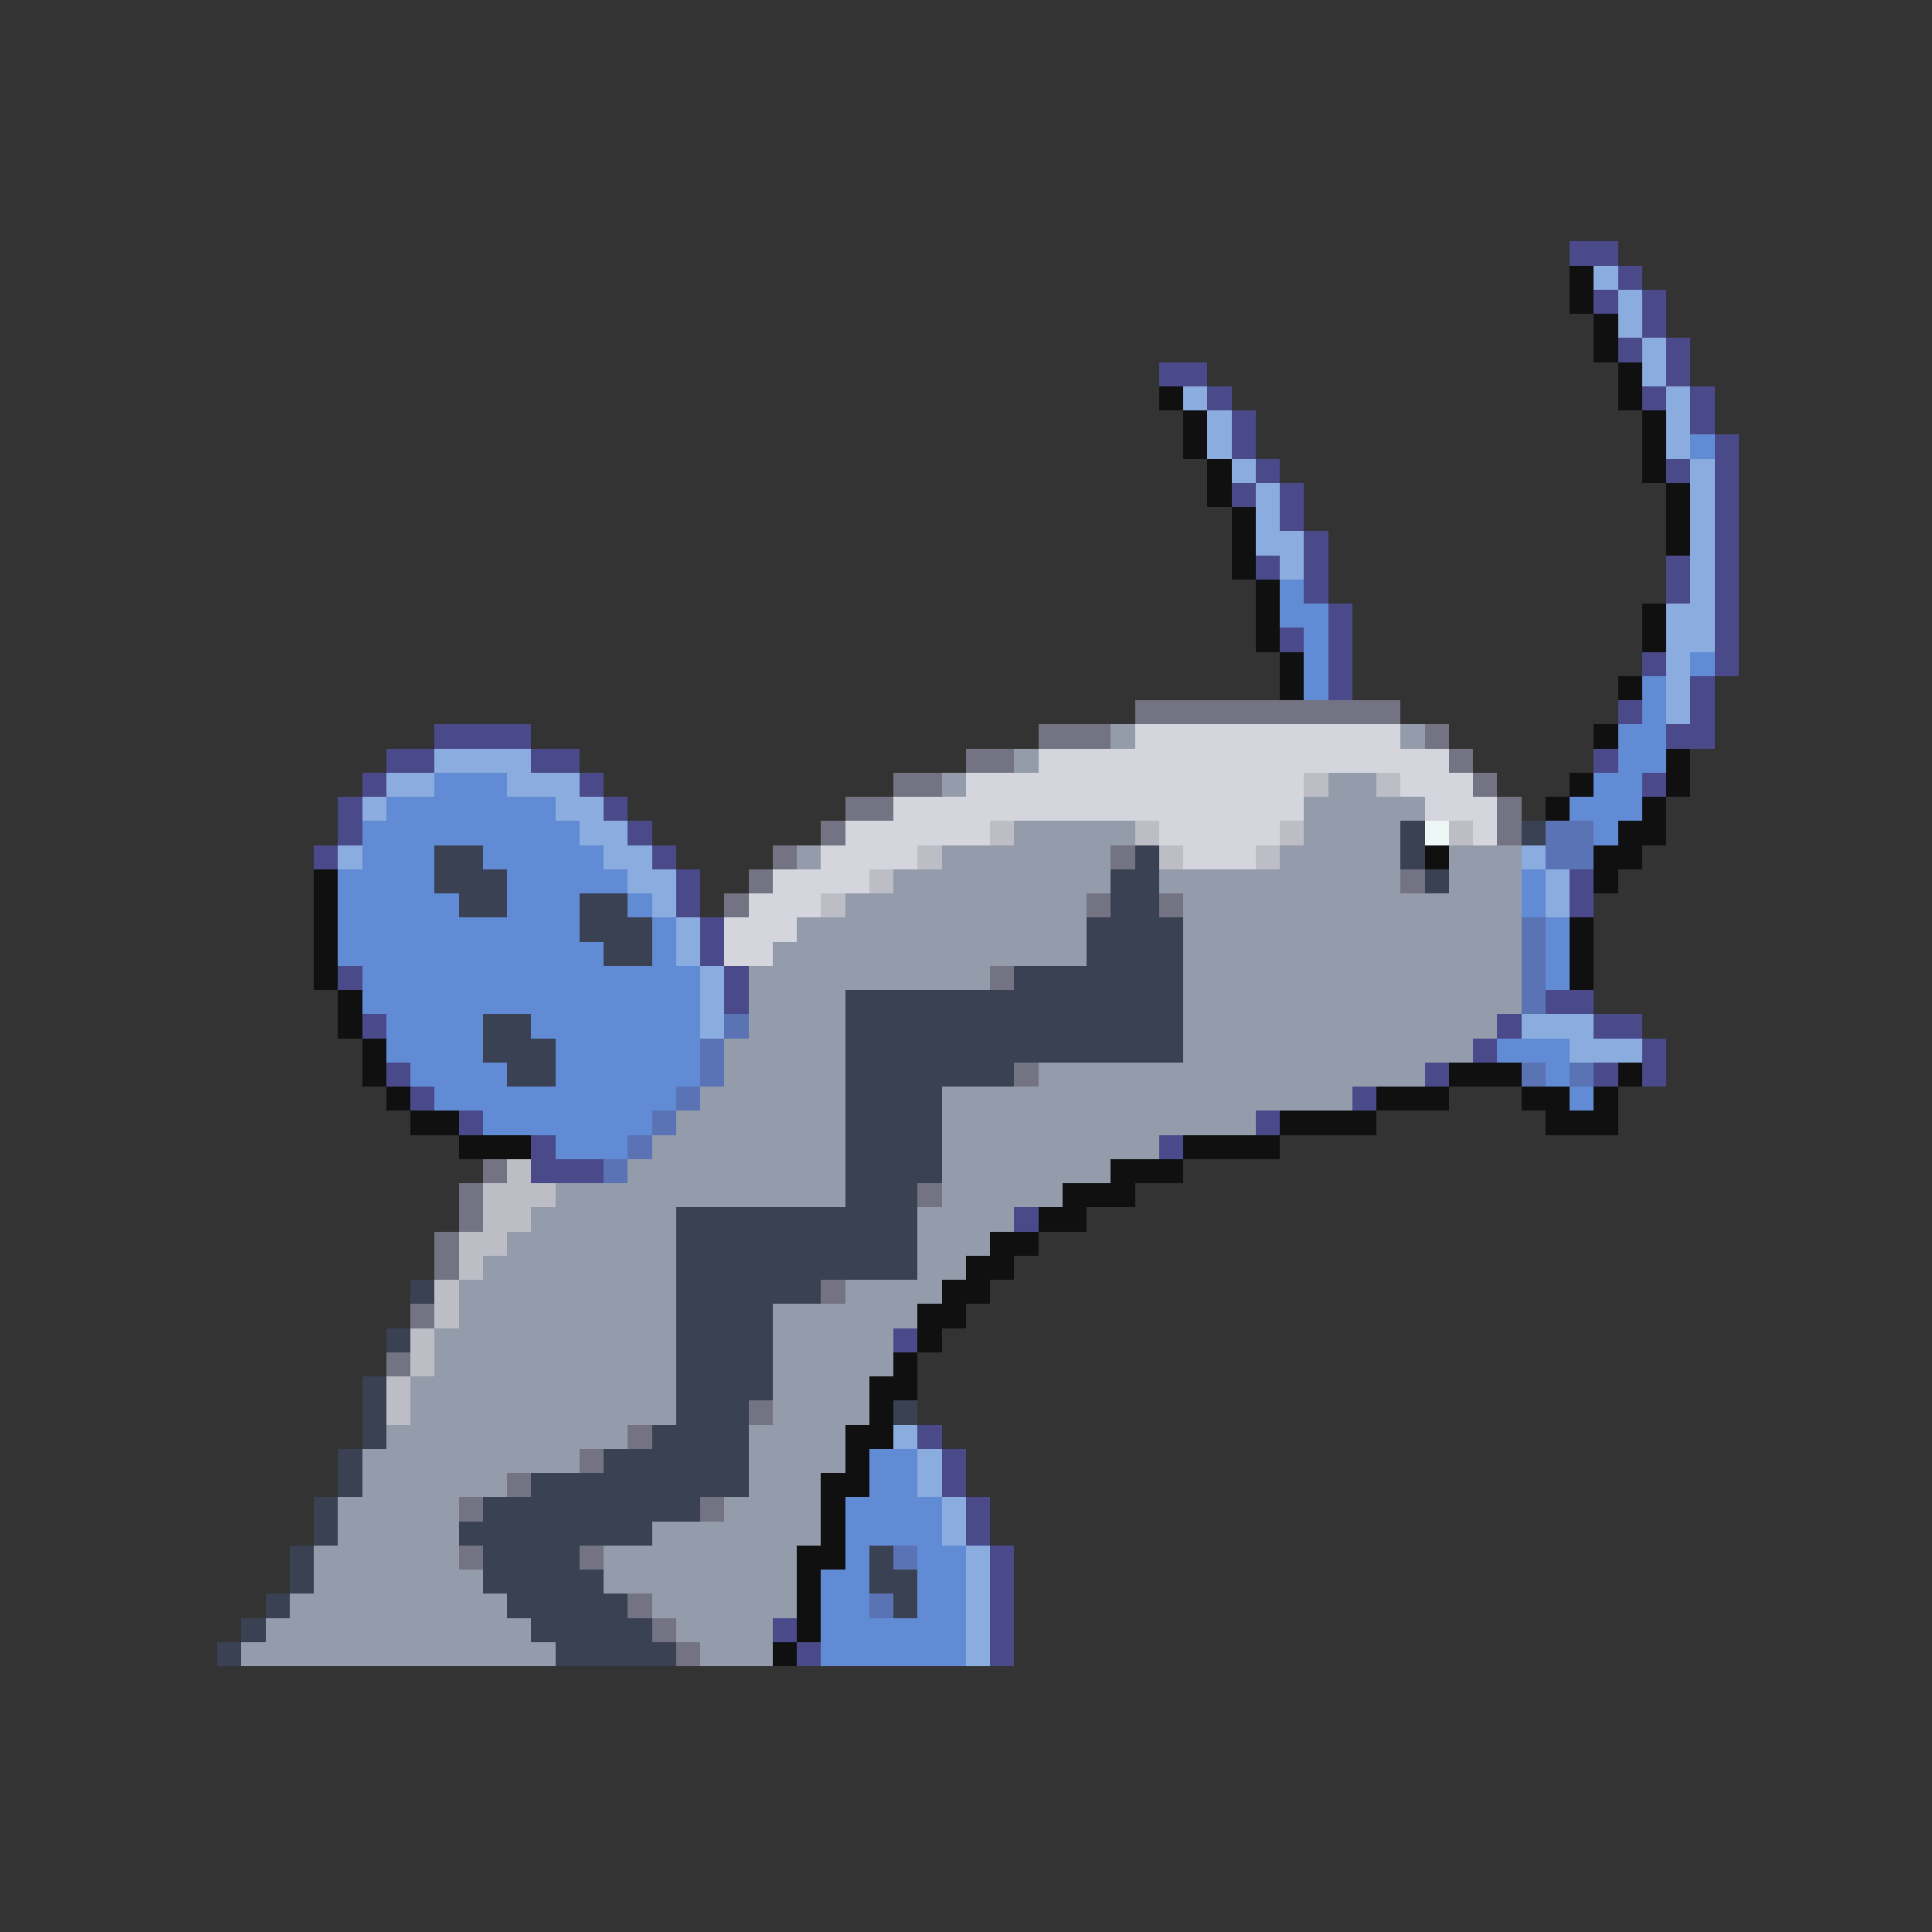<svg xmlns="http://www.w3.org/2000/svg" viewBox="0 -0.5 80 80" shape-rendering="crispEdges">
<rect x="0" y="-0.5" width="80" height="80" fill="#333333" stroke="none"/>
<path stroke="#4a4a8b" d="M65 10h2M67 11h1M66 12h1M68 12h1M68 13h1M67 14h1M69 14h1M48 15h2M69 15h1M50 16h1M68 16h1M70 16h1M51 17h1M70 17h1M51 18h1M71 18h1M52 19h1M69 19h1M71 19h1M51 20h1M53 20h1M71 20h1M53 21h1M71 21h1M54 22h1M71 22h1M52 23h1M54 23h1M69 23h1M71 23h1M54 24h1M69 24h1M71 24h1M55 25h1M71 25h1M53 26h1M55 26h1M71 26h1M55 27h1M68 27h1M71 27h1M55 28h1M70 28h1M67 29h1M70 29h1M18 30h4M69 30h2M16 31h2M22 31h2M66 31h1M15 32h1M24 32h1M68 32h1M14 33h1M25 33h1M14 34h1M26 34h1M13 35h1M27 35h1M28 36h1M65 36h1M28 37h1M65 37h1M29 38h1M29 39h1M14 40h1M30 40h1M30 41h1M64 41h2M15 42h1M62 42h1M66 42h2M61 43h1M68 43h1M16 44h1M59 44h1M66 44h1M68 44h1M17 45h1M56 45h1M19 46h1M52 46h1M22 47h1M48 47h1M22 48h3M42 50h1M37 55h1M38 59h1M39 60h1M39 61h1M40 62h1M40 63h1M41 64h1M41 65h1M41 66h1M32 67h1M41 67h1M33 68h1M41 68h1" />
<path stroke="#101010" d="M65 11h1M65 12h1M66 13h1M66 14h1M67 15h1M48 16h1M67 16h1M49 17h1M68 17h1M49 18h1M68 18h1M50 19h1M68 19h1M50 20h1M69 20h1M51 21h1M69 21h1M51 22h1M69 22h1M51 23h1M52 24h1M52 25h1M68 25h1M52 26h1M68 26h1M53 27h1M53 28h1M67 28h1M66 30h1M69 31h1M65 32h1M69 32h1M64 33h1M68 33h1M67 34h2M59 35h1M66 35h2M13 36h1M66 36h1M13 37h1M13 38h1M65 38h1M13 39h1M65 39h1M13 40h1M65 40h1M14 41h1M14 42h1M15 43h1M15 44h1M60 44h3M67 44h1M16 45h1M57 45h3M63 45h2M66 45h1M17 46h2M53 46h4M64 46h3M19 47h3M49 47h4M46 48h3M44 49h3M43 50h2M41 51h2M40 52h2M39 53h2M38 54h2M38 55h1M37 56h1M36 57h2M36 58h1M35 59h2M35 60h1M34 61h2M34 62h1M34 63h1M33 64h2M33 65h1M33 66h1M33 67h1M32 68h1" />
<path stroke="#8bacde" d="M66 11h1M67 12h1M67 13h1M68 14h1M68 15h1M49 16h1M69 16h1M50 17h1M69 17h1M50 18h1M69 18h1M51 19h1M70 19h1M52 20h1M70 20h1M52 21h1M70 21h1M52 22h2M70 22h1M53 23h1M70 23h1M70 24h1M69 25h2M69 26h2M69 27h1M69 28h1M69 29h1M18 31h4M16 32h2M21 32h3M15 33h1M23 33h2M24 34h2M14 35h1M25 35h2M63 35h1M26 36h2M64 36h1M27 37h1M64 37h1M28 38h1M28 39h1M29 40h1M29 41h1M29 42h1M63 42h3M65 43h3M37 59h1M38 60h1M38 61h1M39 62h1M39 63h1M40 64h1M40 65h1M40 66h1M40 67h1M40 68h1" />
<path stroke="#628bd5" d="M70 18h1M53 24h1M53 25h2M54 26h1M54 27h1M70 27h1M54 28h1M68 28h1M68 29h1M67 30h2M67 31h2M18 32h3M66 32h2M16 33h7M65 33h3M15 34h9M66 34h1M15 35h3M20 35h5M14 36h4M21 36h5M63 36h1M14 37h5M21 37h3M26 37h1M63 37h1M14 38h10M27 38h1M64 38h1M14 39h11M27 39h1M64 39h1M15 40h14M64 40h1M15 41h14M16 42h4M22 42h7M16 43h4M23 43h6M62 43h3M17 44h4M23 44h6M64 44h1M18 45h10M65 45h1M20 46h7M23 47h3M36 60h2M36 61h2M35 62h4M35 63h4M35 64h1M38 64h2M34 65h2M38 65h2M34 66h2M38 66h2M34 67h6M34 68h6" />
<path stroke="#737383" d="M47 29h11M43 30h3M59 30h1M40 31h2M60 31h1M37 32h2M61 32h1M35 33h2M62 33h1M34 34h1M62 34h1M32 35h1M46 35h1M31 36h1M58 36h1M30 37h1M45 37h1M48 37h1M41 40h1M42 44h1M20 48h1M19 49h1M38 49h1M19 50h1M18 51h1M18 52h1M34 53h1M17 54h1M16 56h1M31 58h1M26 59h1M24 60h1M21 61h1M19 62h1M29 62h1M19 64h1M24 64h1M26 66h1M27 67h1M28 68h1" />
<path stroke="#949cac" d="M46 30h1M58 30h1M42 31h1M39 32h1M55 32h2M54 33h5M42 34h5M54 34h4M33 35h1M39 35h7M53 35h5M60 35h3M37 36h9M48 36h10M60 36h3M35 37h10M49 37h14M33 38h12M49 38h14M32 39h13M49 39h14M31 40h10M49 40h14M31 41h4M49 41h14M31 42h4M49 42h13M30 43h5M49 43h12M30 44h5M43 44h16M29 45h6M39 45h17M28 46h7M39 46h13M27 47h8M39 47h9M26 48h9M39 48h7M23 49h12M39 49h5M22 50h6M38 50h4M21 51h7M38 51h3M20 52h8M38 52h2M19 53h9M35 53h4M19 54h9M32 54h6M18 55h10M32 55h5M18 56h10M32 56h5M17 57h11M32 57h4M17 58h11M32 58h4M16 59h10M31 59h4M15 60h9M31 60h4M15 61h6M31 61h3M14 62h5M30 62h4M14 63h5M27 63h7M13 64h6M25 64h8M13 65h7M25 65h8M12 66h9M27 66h6M11 67h11M28 67h4M10 68h13M29 68h3" />
<path stroke="#d5d5de" d="M47 30h11M43 31h17M40 32h14M58 32h3M37 33h17M59 33h3M35 34h6M48 34h5M61 34h1M34 35h4M49 35h3M32 36h4M31 37h3M30 38h3M30 39h2" />
<path stroke="#bdbdc5" d="M54 32h1M57 32h1M41 34h1M47 34h1M53 34h1M60 34h1M38 35h1M48 35h1M52 35h1M36 36h1M34 37h1M21 48h1M20 49h3M20 50h2M19 51h2M19 52h1M18 53h1M18 54h1M17 55h1M17 56h1M16 57h1M16 58h1" />
<path stroke="#394152" d="M58 34h1M63 34h1M18 35h2M47 35h1M58 35h1M18 36h3M46 36h2M59 36h1M19 37h2M24 37h2M46 37h2M24 38h3M45 38h4M25 39h2M45 39h4M42 40h7M35 41h14M20 42h2M35 42h14M20 43h3M35 43h14M21 44h2M35 44h7M35 45h4M35 46h4M35 47h4M35 48h4M35 49h3M28 50h10M28 51h10M28 52h10M17 53h1M28 53h6M28 54h4M16 55h1M28 55h4M28 56h4M15 57h1M28 57h4M15 58h1M28 58h3M37 58h1M15 59h1M27 59h4M14 60h1M25 60h6M14 61h1M22 61h9M13 62h1M20 62h9M13 63h1M19 63h8M12 64h1M20 64h4M36 64h1M12 65h1M20 65h5M36 65h2M11 66h1M21 66h5M37 66h1M10 67h1M22 67h5M9 68h1M23 68h5" />
<path stroke="#eef6f6" d="M59 34h1" />
<path stroke="#5a73b4" d="M64 34h2M64 35h2M63 38h1M63 39h1M63 40h1M63 41h1M30 42h1M29 43h1M29 44h1M63 44h1M65 44h1M28 45h1M27 46h1M26 47h1M25 48h1M37 64h1M36 66h1" />
</svg>